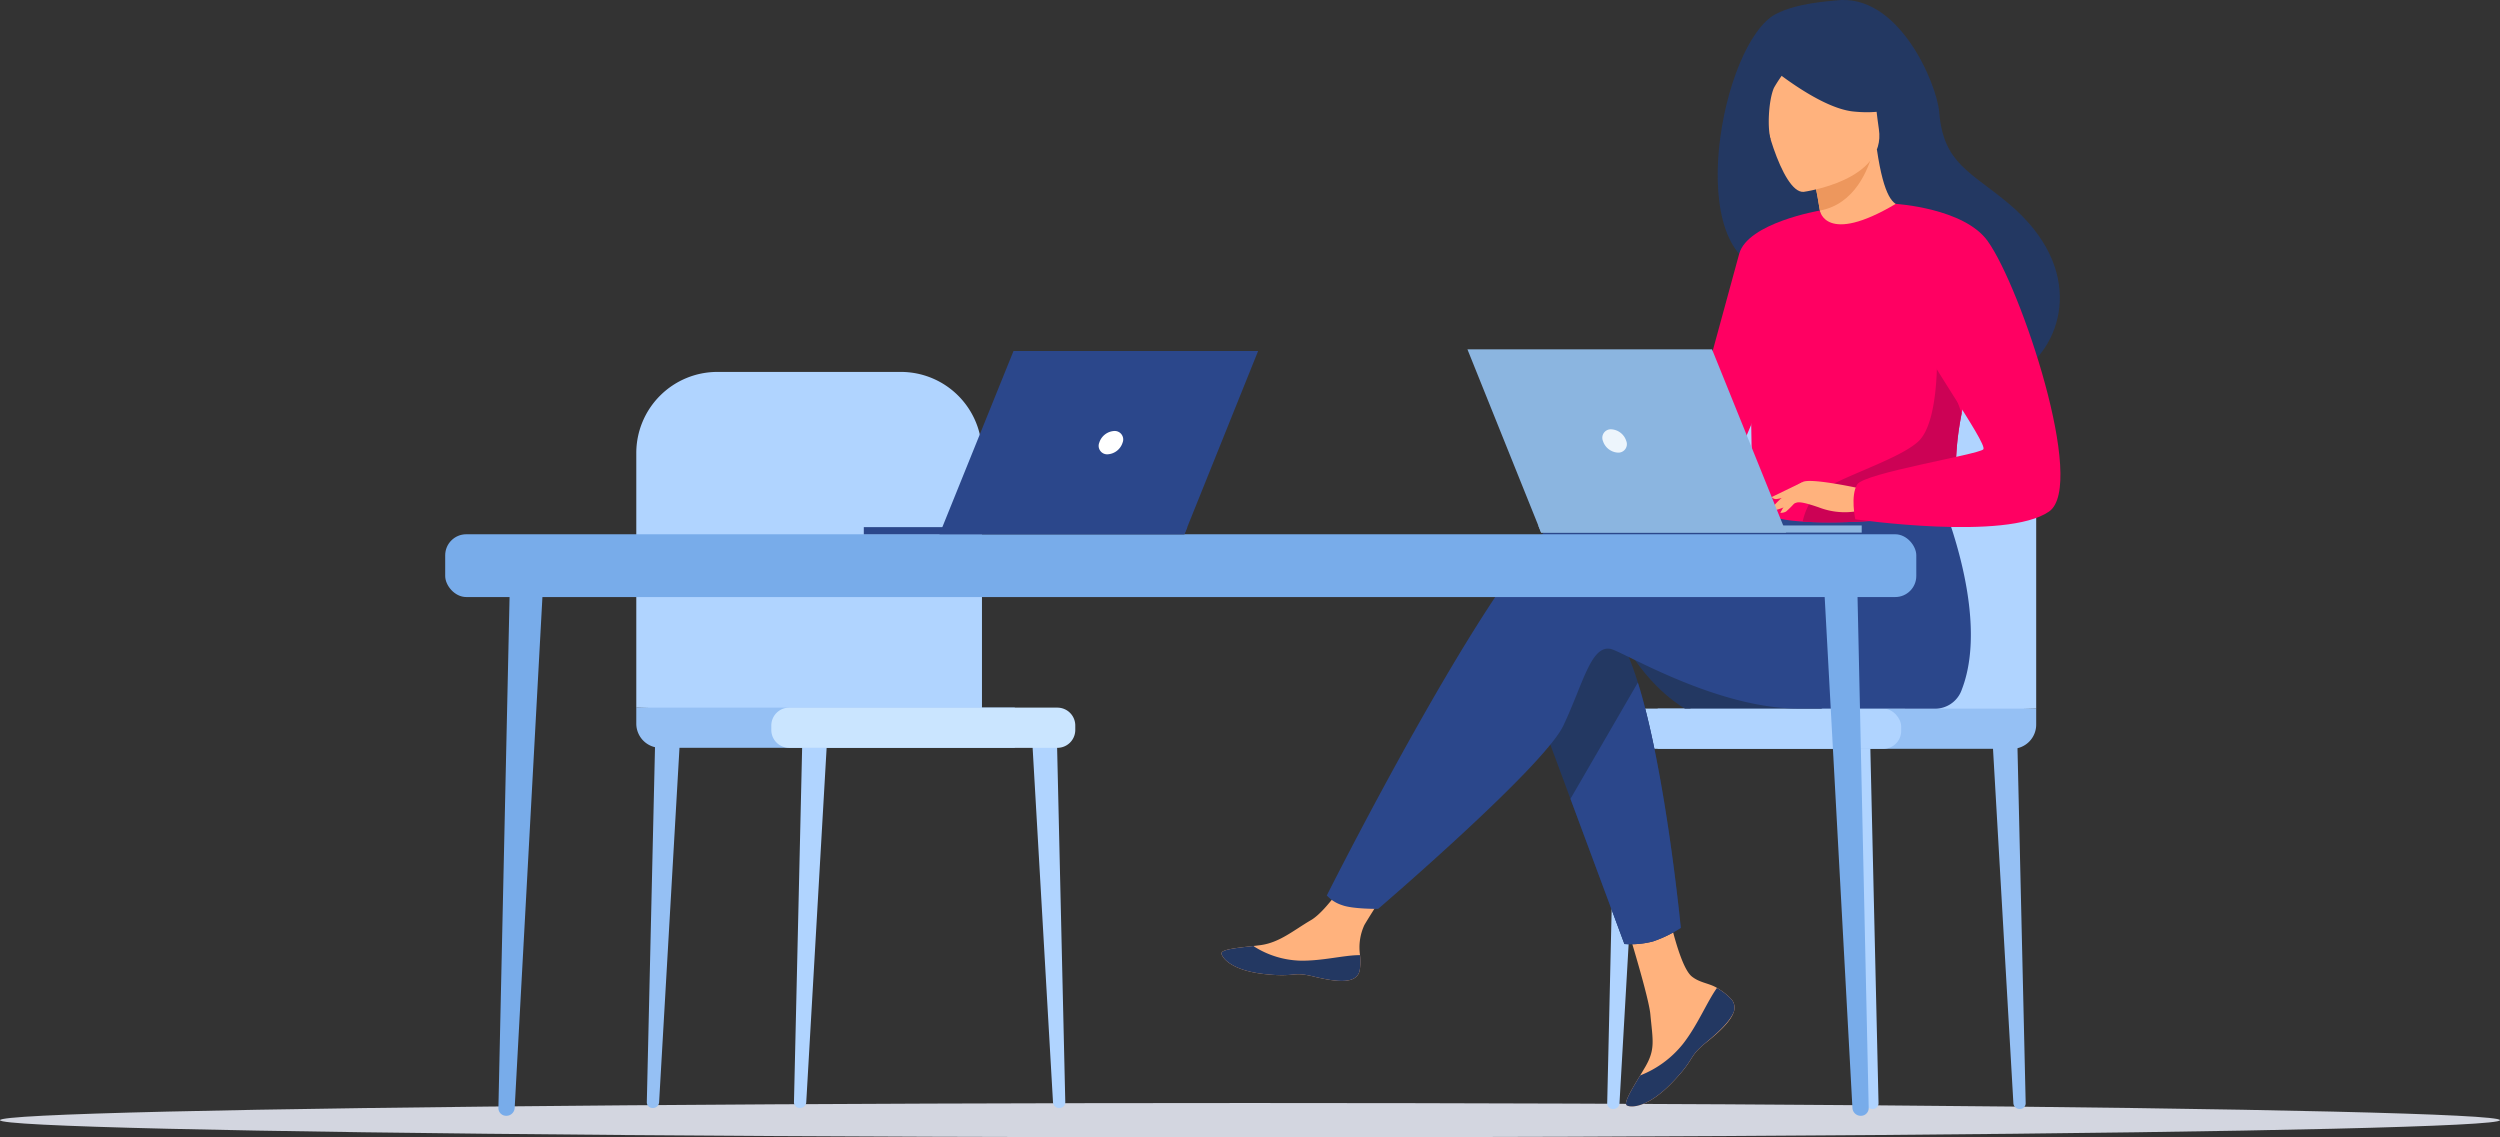 <svg xmlns="http://www.w3.org/2000/svg" width="396" height="180.153" viewBox="0 0 396 180.153">
  <rect x="0" y="0" width="396" height="180.153" fill="#333333" stroke="none"/>
  <g id="Grupo_53900" data-name="Grupo 53900" transform="translate(0 0)">
    <g id="Grupo_53899" data-name="Grupo 53899" transform="translate(0.001 0)">
      <ellipse id="Elipse_3964" data-name="Elipse 3964" cx="198" cy="2.718" rx="198" ry="2.718" transform="translate(0 174.718)" fill="#d3d6e0"/>
      <g id="Grupo_53898" data-name="Grupo 53898" transform="translate(70.518)">
        <g id="Grupo_53883" data-name="Grupo 53883" transform="translate(30.27 58.912)">
          <g id="Grupo_53880" data-name="Grupo 53880" transform="translate(24.978 56.361)">
            <path id="Trazado_99726" data-name="Trazado 99726" d="M4605.723,506.848h-.085a.9.9,0,0,1-.9-.916l1.357-58.853,4-.467-3.411,59.324A.967.967,0,0,1,4605.723,506.848Z" transform="translate(-4604.741 -446.612)" fill="#b0d4ff"/>
          </g>
          <g id="Grupo_53881" data-name="Grupo 53881" transform="translate(1.669 56.361)">
            <path id="Trazado_99727" data-name="Trazado 99727" d="M4628.881,506.848h-.084a.9.9,0,0,1-.9-.916l1.358-58.853,4-.467-3.411,59.324A.967.967,0,0,1,4628.881,506.848Z" transform="translate(-4627.9 -446.612)" fill="#95c0f4"/>
          </g>
          <g id="Grupo_53882" data-name="Grupo 53882" transform="translate(62.591 56.361)">
            <path id="Trazado_99728" data-name="Trazado 99728" d="M4571.746,506.848h.084a.9.9,0,0,0,.9-.916l-1.357-58.853-4-.467,3.411,59.324A.966.966,0,0,0,4571.746,506.848Z" transform="translate(-4567.368 -446.612)" fill="#b0d4ff"/>
          </g>
          <path id="Trazado_99729" data-name="Trazado 99729" d="M4580.479,443.789V403.46a12.848,12.848,0,0,1,12.849-12.848h29.056a12.848,12.848,0,0,1,12.849,12.848v41.87Z" transform="translate(-4580.479 -390.612)" fill="#b0d4ff"/>
          <path id="Rectángulo_5204" data-name="Rectángulo 5204" d="M0,0H59.959a0,0,0,0,1,0,0V6.367a0,0,0,0,1,0,0H3.833A3.833,3.833,0,0,1,0,2.533V0A0,0,0,0,1,0,0Z" transform="translate(0 53.177)" fill="#95c0f4"/>
          <path id="Rectángulo_5205" data-name="Rectángulo 5205" d="M2.835,0H45.314a2.834,2.834,0,0,1,2.834,2.834v.7a2.834,2.834,0,0,1-2.834,2.834H2.835A2.835,2.835,0,0,1,0,3.532v-.7A2.835,2.835,0,0,1,2.835,0Z" transform="translate(21.387 53.177)" fill="#cae5ff"/>
        </g>
        <g id="Grupo_53892" data-name="Grupo 53892" transform="translate(122.96)">
          <g id="Grupo_53887" data-name="Grupo 53887" transform="translate(59.52 59.068)">
            <g id="Grupo_53884" data-name="Grupo 53884" transform="translate(39.199 56.362)">
              <path id="Trazado_99730" data-name="Trazado 99730" d="M4443.751,507h.085a.9.9,0,0,0,.9-.916l-1.358-58.853-4-.467,3.411,59.324A.967.967,0,0,0,4443.751,507Z" transform="translate(-4439.374 -446.768)" fill="#b0d4ff"/>
            </g>
            <g id="Grupo_53885" data-name="Grupo 53885" transform="translate(62.507 56.362)">
              <path id="Trazado_99731" data-name="Trazado 99731" d="M4420.591,507h.085a.9.9,0,0,0,.9-.916l-1.359-58.853-4-.467,3.411,59.324A.966.966,0,0,0,4420.591,507Z" transform="translate(-4416.214 -446.768)" fill="#95c0f4"/>
            </g>
            <g id="Grupo_53886" data-name="Grupo 53886" transform="translate(1.585 56.362)">
              <path id="Trazado_99732" data-name="Trazado 99732" d="M4477.727,507h-.085a.9.9,0,0,1-.9-.916l1.358-58.853,4-.467-3.411,59.324A.969.969,0,0,1,4477.727,507Z" transform="translate(-4476.746 -446.768)" fill="#b0d4ff"/>
            </g>
            <path id="Trazado_99733" data-name="Trazado 99733" d="M4469.309,443.945V403.616a12.848,12.848,0,0,0-12.848-12.849h-29.056a12.849,12.849,0,0,0-12.85,12.849v41.87Z" transform="translate(-4399.775 -390.767)" fill="#b0d4ff"/>
            <path id="Rectángulo_5206" data-name="Rectángulo 5206" d="M0,0H59.959a0,0,0,0,1,0,0V2.533a3.833,3.833,0,0,1-3.833,3.833H0a0,0,0,0,1,0,0V0A0,0,0,0,1,0,0Z" transform="translate(9.575 53.178)" fill="#95c0f4"/>
            <rect id="Rectángulo_5207" data-name="Rectángulo 5207" width="48.148" height="6.367" rx="2.834" transform="translate(0 53.178)" fill="#b0d4ff"/>
          </g>
          <g id="Grupo_53891" data-name="Grupo 53891">
            <path id="Trazado_99734" data-name="Trazado 99734" d="M4448.4,433.628c4.162,7.245,9.4,10.041,9.4,10.041h21.78S4445.227,428.1,4448.4,433.628Z" transform="translate(-4384.382 -331.43)" fill="#233862"/>
            <g id="Grupo_53888" data-name="Grupo 53888">
              <path id="Trazado_99735" data-name="Trazado 99735" d="M4480.2,489.431a2.014,2.014,0,0,1,.36,2.154l-.005.01c-.52,1.435-2.236,3.039-4.23,4.64-.255.205-.481.392-.679.566-.052.046-.1.092-.153.137s-.079.072-.117.106c-1.859,1.714-1.159,2.107-4.5,5.584-3.808,3.962-6.431,4.034-7.176,3.673-.632-.307.651-2.408,2.072-4.771.069-.114.136-.229.207-.345.189-.313.377-.632.565-.948,1.665-2.842,1.237-4.177.842-8.407-.321-3.438-5.348-19.206-5.348-19.206l7.3-1.258s2.2,12.556,4.62,14.491c1.294,1.031,2.744,1.044,3.988,1.808.087.053.174.108.259.163A9.569,9.569,0,0,1,4480.2,489.431Z" transform="translate(-4399.451 -331.179)" fill="#ffb27d"/>
              <path id="Trazado_99736" data-name="Trazado 99736" d="M4478.7,489.326a2.014,2.014,0,0,1,.36,2.154l-.005.01c-.637,1.434-2.31,3.029-4.237,4.626-.251.208-.474.4-.671.58-.052.046-.1.092-.153.137s-.079.072-.117.106c-1.859,1.714-1.159,2.107-4.5,5.584-3.808,3.962-6.431,4.034-7.176,3.673-.632-.307.651-2.408,2.072-4.771a16.234,16.234,0,0,0,6.789-5c2.292-2.927,3.821-6.686,5.383-8.864.087.053.174.108.259.163A9.569,9.569,0,0,1,4478.7,489.326Z" transform="translate(-4397.954 -331.075)" fill="#233862"/>
              <path id="Trazado_99737" data-name="Trazado 99737" d="M4537.127,484.887c-.451,2.252-3.662,1.877-7.25,1s-2.734.165-7.841-.4-6.651-2.469-6.807-3.229c-.14-.673,2.383-.911,5.089-1.223.34-.038.683-.081,1.023-.123,3.056-.382,5.293-2.354,8.068-3.973,2.628-1.534,6.552-7.782,6.552-7.782l7,.555s-3.674,5.581-5.1,8.007a8.47,8.47,0,0,0-.687,4.772A9.011,9.011,0,0,1,4537.127,484.887Z" transform="translate(-4515.224 -331.193)" fill="#ffb27d"/>
              <path id="Trazado_99738" data-name="Trazado 99738" d="M4535.57,485.811c-3.588-.877-2.734.165-7.841-.4s-6.651-2.469-6.807-3.229c-.14-.673,2.383-.911,5.089-1.223l.025.052a14.394,14.394,0,0,0,7.312,2.273c3.464.085,7.132-.908,9.525-.87a9.011,9.011,0,0,1-.053,2.4C4542.369,487.063,4539.158,486.688,4535.57,485.811Z" transform="translate(-4520.917 -331.117)" fill="#233862"/>
              <path id="Trazado_99739" data-name="Trazado 99739" d="M4470.493,440.371l6.546,17.614,8.545,23a13.851,13.851,0,0,0,4.541-.416,19.7,19.7,0,0,0,4.39-2.137s-2.372-24.694-6.8-38.869c-1.134-3.639-2.405-6.582-3.809-8.239C4477.044,423.214,4470.493,440.371,4470.493,440.371Z" transform="translate(-4421.756 -331.451)" fill="#233862"/>
              <path id="Trazado_99740" data-name="Trazado 99740" d="M4463.547,412.529c4.289-1.384,16.52.392,28.806,2.8l2.573-4.243,26.538-2.073s8.757,19.42,3.962,31.795a4.486,4.486,0,0,1-4.49,3.023h-.387s-15.8-.009-20.924-.009c-13.2,0-27.931-9.072-29.837-9.454-3.12-.624-4.368,5.615-7.487,12.167s-29.325,29.012-29.325,29.012-4.028.04-5.691-.584a5.6,5.6,0,0,1-2.444-1.543S4453.877,415.647,4463.547,412.529Z" transform="translate(-4408.155 -331.581)" fill="#2b478b"/>
              <path id="Trazado_99741" data-name="Trazado 99741" d="M4420.052,334.3c3.4-1.785,8.573-2.027,9.414-2.14,10.056-1.352,16.108,13.262,16.465,17.689.656,8.161,4.974,9.405,11.05,14.517,12.184,10.249,8.611,22.157,1.949,26.582-4,2.655-11.044,0-11.044,0-.1.07-19.271-10.717-28.721-15.92C4405,373.018,4411.389,338.853,4420.052,334.3Z" transform="translate(-4332.238 -332.077)" fill="#233862"/>
              <path id="Trazado_99742" data-name="Trazado 99742" d="M4436.9,370.451c-.042.027,4.65,1.628,7.786.24,2.952-1.3,5.188-6.159,5.143-6.162-1.343-.061-2.816-1.235-3.951-8.936l-.571.205-9.611,3.458s.7,3.084,1.146,6.021C4437.225,367.741,4437.428,370.1,4436.9,370.451Z" transform="translate(-4342.057 -331.925)" fill="#ffb27d"/>
              <path id="Trazado_99743" data-name="Trazado 99743" d="M4440.192,359.254s.7,3.084,1.146,6.021c5.52-.994,7.688-6.495,8.464-9.479Z" transform="translate(-4346.55 -331.924)" fill="#ed975d"/>
              <path id="Trazado_99744" data-name="Trazado 99744" d="M4445.987,362.421s13.15-1.764,11.925-9.937-.353-13.9-8.8-13.123-9.607,4.144-9.862,6.972S4442.535,362.67,4445.987,362.421Z" transform="translate(-4353.777 -332.03)" fill="#ffb27d"/>
              <path id="Trazado_99745" data-name="Trazado 99745" d="M4435.487,341.858s8.418,7.254,14.144,7.839,7.894-1.253,7.894-1.253a22.368,22.368,0,0,1-5.407-7.325,4.023,4.023,0,0,0-3.318-2.373C4444.71,338.393,4436.96,338.232,4435.487,341.858Z" transform="translate(-4349.536 -332.035)" fill="#233862"/>
              <path id="Trazado_99746" data-name="Trazado 99746" d="M4458.955,341.2a20.728,20.728,0,0,0-3.7,4.742c-.857,1.949-1.113,6.61-.432,8.462,0,0-4.387-8.532-1.9-12.677C4455.55,337.333,4458.955,341.2,4458.955,341.2Z" transform="translate(-4367.741 -332.028)" fill="#233862"/>
              <path id="Trazado_99747" data-name="Trazado 99747" d="M4424.487,389.767c.4,26.619.108,21.057,3.02,23.582.7.609,2.674.971,5.27,1.142,8.162.542,22.511-.8,23.057-2.311,1.883-5.219.554-6.841,2.125-14.832.163-.849.367-1.769.6-2.771,1.309-5.489,2.584-7.356-2.062-16.174-4.213-7.986-8.591-14.469-8.985-14.234-11.117,6.6-12.013,1.052-12.013,1.052S4424.292,376.783,4424.487,389.767Z" transform="translate(-4340.713 -331.87)" fill="#ff0062"/>
              <path id="Trazado_99748" data-name="Trazado 99748" d="M4470.493,457.918l8.545,23a13.851,13.851,0,0,0,4.541-.416,19.7,19.7,0,0,0,4.39-2.137s-2.372-24.694-6.8-38.869Z" transform="translate(-4415.21 -331.385)" fill="#2b478b"/>
              <path id="Trazado_99749" data-name="Trazado 99749" d="M4470.633,365.214s-11.439,1.938-12.782,6.864-9.248,33.878-9.248,33.878,5.815,1.046,8.5-1.642,9.348-24.924,9.348-24.924Z" transform="translate(-4375.845 -331.863)" fill="#ff0062"/>
              <path id="Trazado_99750" data-name="Trazado 99750" d="M4426.291,414.35c8.162.542,22.511-.8,23.057-2.311,1.883-5.219.554-6.841,2.125-14.832l-3.937-11.085s.651,12.344-2.99,15.591-14.905,6.268-16.675,8.98A9.951,9.951,0,0,0,4426.291,414.35Z" transform="translate(-4334.227 -331.728)" fill="#cc0255"/>
              <path id="Trazado_99751" data-name="Trazado 99751" d="M4456.275,409.018s-8.053-1.792-9.352-1.078-4.474,3.317-4.872,4.223,2.893-.687,3.963-.974c.692-.186,2.517.448,3.42.749a11.36,11.36,0,0,0,6.129.615Z" transform="translate(-4354.859 -331.589)" fill="#ffb27d"/>
              <path id="Trazado_99752" data-name="Trazado 99752" d="M4417.435,364.164s10.813.665,14.556,5.886c5.269,7.349,15.721,38.669,9.731,42.845-6.747,4.7-30.7,1.231-30.7,1.231s-.8-3.727.312-5.529,19.136-4.714,19.967-5.546-10.4-16.224-10.4-18.719S4417.435,364.164,4417.435,364.164Z" transform="translate(-4310.626 -331.87)" fill="#ff0062"/>
              <path id="Trazado_99753" data-name="Trazado 99753" d="M4454.848,410.166a15.606,15.606,0,0,1-2.24,2.437,1.65,1.65,0,0,1-.911.194l1.137-2.046Z" transform="translate(-4363.173 -331.574)" fill="#ffb27d"/>
              <path id="Trazado_99754" data-name="Trazado 99754" d="M4456.216,407.939l-4.905,2.382a.877.877,0,0,0,.813.314,11.75,11.75,0,0,0,2.127-.585Z" transform="translate(-4364.152 -331.588)" fill="#ffb27d"/>
            </g>
            <g id="Grupo_53890" data-name="Grupo 53890" transform="translate(38.957 55.335)">
              <g id="Grupo_53889" data-name="Grupo 53889">
                <path id="Trazado_99755" data-name="Trazado 99755" d="M4504.4,416.085h-38.8l-11.673-29.027h38.744Z" transform="translate(-4453.922 -387.058)" fill="#8bb5e0"/>
                <path id="Trazado_99756" data-name="Trazado 99756" d="M4442.017,414.775h51.241v1.131h-50.786Z" transform="translate(-4430.799 -386.879)" fill="#8bb5e0"/>
              </g>
              <path id="Trazado_99757" data-name="Trazado 99757" d="M4479.075,401.49a1.344,1.344,0,0,1,1.318-1.847,2.647,2.647,0,0,1,2.377,1.847,1.345,1.345,0,0,1-1.318,1.848A2.647,2.647,0,0,1,4479.075,401.49Z" transform="translate(-4457.606 -386.977)" fill="#edf5fc"/>
            </g>
          </g>
        </g>
        <g id="Grupo_53895" data-name="Grupo 53895" transform="translate(0 84.628)">
          <g id="Grupo_53893" data-name="Grupo 53893" transform="translate(8.429 7.775)">
            <path id="Trazado_99758" data-name="Trazado 99758" d="M4650.841,508.226h-.114a1.223,1.223,0,0,1-1.184-1.283l1.8-82.4,5.29-.653-4.511,83.061A1.314,1.314,0,0,1,4650.841,508.226Z" transform="translate(-4649.543 -423.888)" fill="#78acea"/>
          </g>
          <g id="Grupo_53894" data-name="Grupo 53894" transform="translate(218.396 7.775)">
            <path id="Trazado_99759" data-name="Trazado 99759" d="M4446.708,508.226h.113a1.223,1.223,0,0,0,1.185-1.283l-1.8-82.4-5.289-.653,4.511,83.061A1.313,1.313,0,0,0,4446.708,508.226Z" transform="translate(-4440.92 -423.888)" fill="#78acea"/>
          </g>
          <rect id="Rectángulo_5208" data-name="Rectángulo 5208" width="233.022" height="9.943" rx="3.335" fill="#78acea"/>
        </g>
        <g id="Grupo_53897" data-name="Grupo 53897" transform="translate(66.309 55.601)">
          <g id="Grupo_53896" data-name="Grupo 53896">
            <path id="Trazado_99760" data-name="Trazado 99760" d="M4537.015,416.349h38.8l11.673-29.027h-38.745Z" transform="translate(-4525.033 -387.321)" fill="#2b478b"/>
            <path id="Trazado_99761" data-name="Trazado 99761" d="M4599.4,415.039h-51.241v1.131h50.786Z" transform="translate(-4548.161 -387.143)" fill="#2b478b"/>
          </g>
          <path id="Trazado_99762" data-name="Trazado 99762" d="M4562.042,401.754a1.345,1.345,0,0,0-1.318-1.848,2.649,2.649,0,0,0-2.377,1.848,1.345,1.345,0,0,0,1.318,1.848A2.648,2.648,0,0,0,4562.042,401.754Z" transform="translate(-4521.051 -387.24)" fill="#fff"/>
        </g>
      </g>
    </g>
  </g>
</svg>
